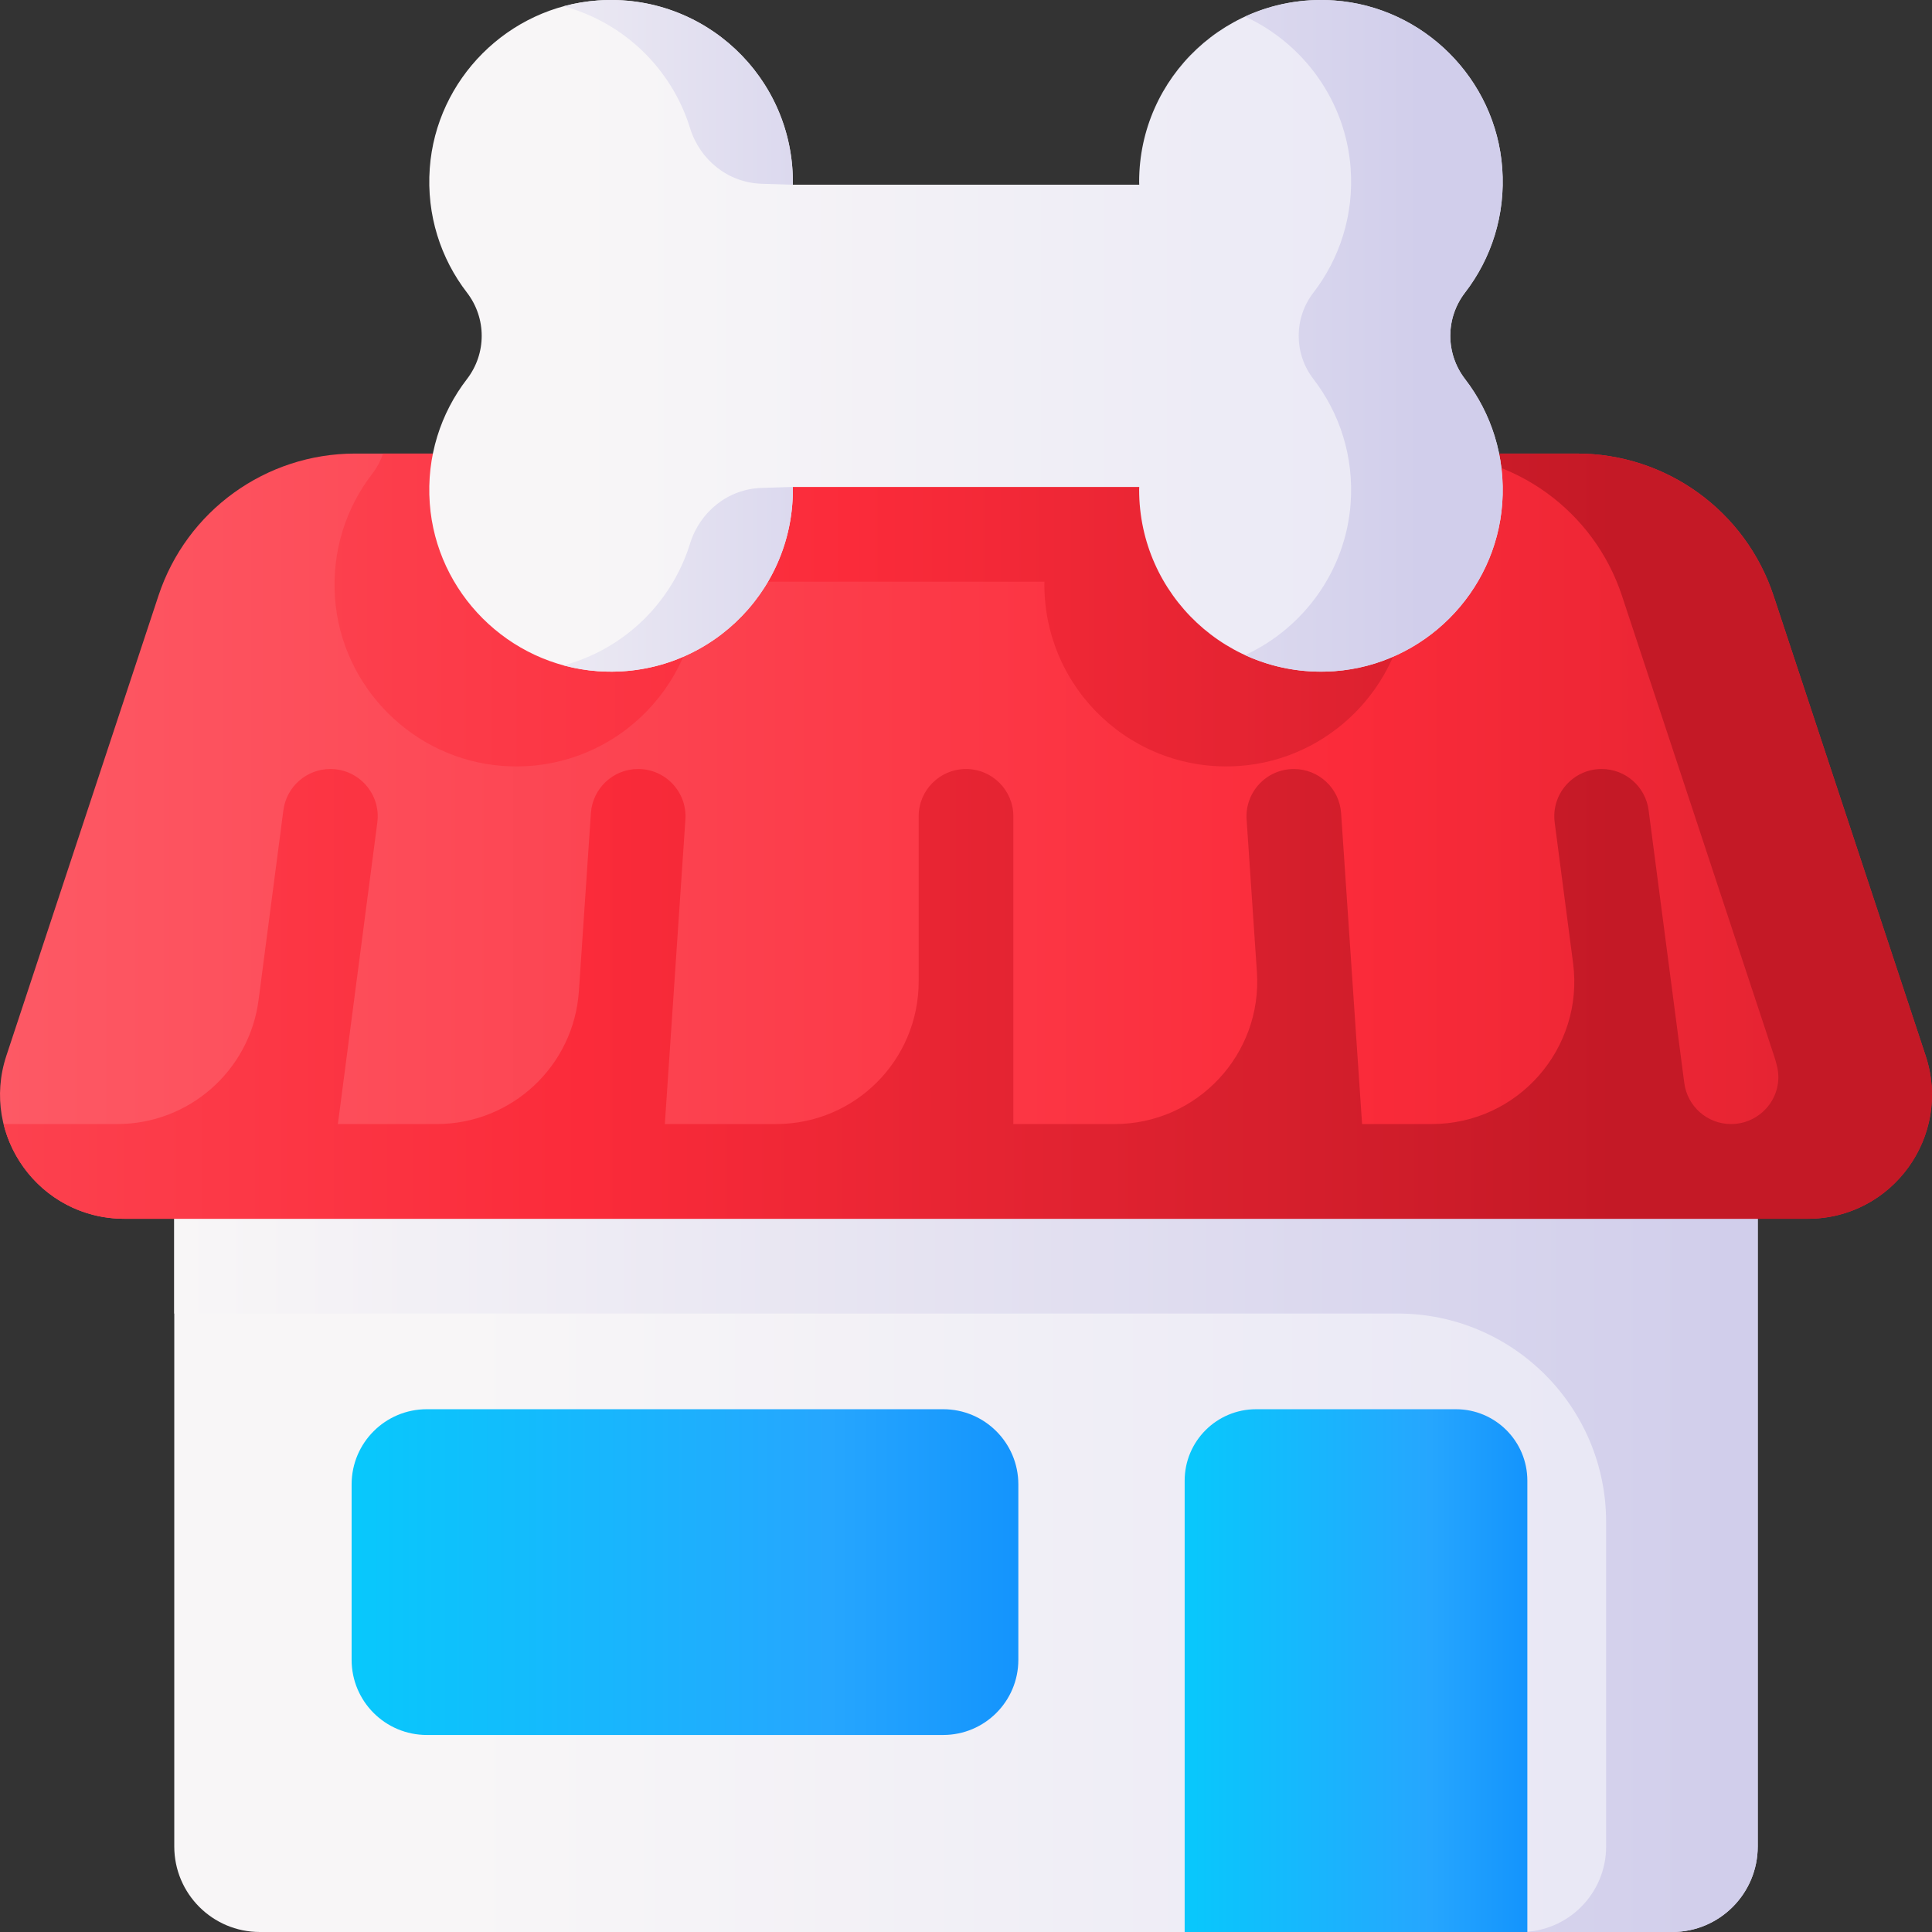 <svg id="Capa_1" enable-background="new 0 0 510.002 510.002" height="512" viewBox="0 0 510.002 510.002" width="512" xmlns="http://www.w3.org/2000/svg" xmlns:xlink="http://www.w3.org/1999/xlink"><rect x="0" y="0" width="510.002" height="510.002" fill="#333333" stroke="none"/><linearGradient id="lg1"><stop offset="0" stop-color="#f8f6f7"/><stop offset=".179" stop-color="#f8f6f7"/><stop offset="1" stop-color="#e7e6f5"/></linearGradient><linearGradient id="SVGID_1_" gradientUnits="userSpaceOnUse" x1="47.155" x2="456.637" xlink:href="#lg1" y1="396.473" y2="396.473"/><linearGradient id="lg2"><stop offset="0" stop-color="#f8f6f7"/><stop offset="1" stop-color="#d1ceeb"/></linearGradient><linearGradient id="SVGID_2_" gradientUnits="userSpaceOnUse" x1="47.155" x2="456.638" xlink:href="#lg2" y1="396.471" y2="396.471"/><linearGradient id="lg3"><stop offset="0" stop-color="#fe646f"/><stop offset=".593" stop-color="#fb2b3a"/><stop offset="1" stop-color="#c41926"/></linearGradient><linearGradient id="SVGID_3_" gradientUnits="userSpaceOnUse" x1="-83.453" x2="654.879" xlink:href="#lg3" y1="220.729" y2="220.729"/><linearGradient id="SVGID_5_" gradientUnits="userSpaceOnUse" x1="-148.666" x2="480.782" xlink:href="#lg3" y1="161.022" y2="161.022"/><linearGradient id="SVGID_6_" gradientUnits="userSpaceOnUse" x1="-241.999" x2="426.187" xlink:href="#lg3" y1="220.731" y2="220.731"/><linearGradient id="SVGID_7_" gradientUnits="userSpaceOnUse" x1="92.325" x2="416.087" xlink:href="#lg1" y1="88.651" y2="88.651"/><linearGradient id="SVGID_8_" gradientUnits="userSpaceOnUse" x1="204.668" x2="375.101" xlink:href="#lg2" y1="88.651" y2="88.651"/><linearGradient id="SVGID_9_" gradientUnits="userSpaceOnUse" x1="102.501" x2="249.502" xlink:href="#lg2" y1="24.38" y2="24.38"/><linearGradient id="SVGID_10_" gradientUnits="userSpaceOnUse" x1="102.501" x2="249.502" xlink:href="#lg2" y1="152.922" y2="152.922"/><linearGradient id="lg4"><stop offset="0" stop-color="#01d0fb"/><stop offset=".608" stop-color="#26a6fe"/><stop offset="1" stop-color="#0182fc"/></linearGradient><linearGradient id="SVGID_11_" gradientUnits="userSpaceOnUse" x1="64.018" x2="318.815" xlink:href="#lg4" y1="414.997" y2="414.997"/><linearGradient id="SVGID_12_" gradientUnits="userSpaceOnUse" x1="297.922" x2="428.882" xlink:href="#lg4" y1="441.002" y2="441.002"/><g><path d="m441.418 510.002h-372.834c-12.472 0-22.582-10.11-22.582-22.582v-204.476h417.998v204.476c0 12.472-10.11 22.582-22.582 22.582z" fill="url(#SVGID_1_)"/><path d="m464.001 282.941v204.48c0 12.471-10.109 22.58-22.58 22.58h-40.02c12.47 0 22.58-10.11 22.58-22.58v-85.621c0-30.408-24.651-55.059-55.059-55.059h-322.921v-63.8z" fill="url(#SVGID_2_)"/><path d="m477.212 321.727h-444.421c-22.33 0-38.118-21.849-31.108-43.05l40.152-121.441c7.402-22.388 28.325-37.507 51.904-37.507h322.525c23.58 0 44.502 15.119 51.904 37.507l40.152 121.441c7.01 21.202-8.778 43.05-31.108 43.05z" fill="url(#SVGID_3_)"/><path d="m477.212 321.727h-444.421c-22.33 0-38.118-21.849-31.108-43.05l40.152-121.441c7.402-22.388 28.325-37.507 51.904-37.507h322.525c23.58 0 44.502 15.119 51.904 37.507l40.152 121.441c7.01 21.202-8.778 43.05-31.108 43.05z" fill="url(#SVGID_3_)"/><path d="m132.762 202.187c28.101 2.012 51.523-20.19 51.523-47.862 0-.259-.021-.513-.025-.771h91.461c-.004.258-.025.512-.025.771 0 27.672 23.422 49.874 51.523 47.862 23.571-1.687 42.62-20.723 44.326-44.292.896-12.379-2.911-23.847-9.813-32.809-1.274-1.654-2.232-3.466-2.882-5.356h-257.719c-.65 1.89-1.607 3.701-2.882 5.356-6.903 8.962-10.709 20.429-9.813 32.809 1.706 23.569 20.756 42.604 44.326 44.292z" fill="url(#SVGID_5_)"/><path d="m508.321 278.681-40.15-121.44c-7.41-22.39-28.33-37.51-51.91-37.51h-40.02c23.58 0 44.5 15.12 51.91 37.51l40.15 121.44c.319.965.591 1.932.817 2.897 1.816 7.752-4.199 15.143-12.16 15.143-6.252 0-11.535-4.637-12.345-10.836l-9.418-72.005c-.814-6.224-6.118-10.879-12.394-10.879h-.007c-7.547 0-13.373 6.638-12.394 14.121l4.855 37.116c2.945 22.514-14.582 42.483-37.288 42.483h-18.411l-5.536-82.061c-.443-6.562-5.895-11.659-12.472-11.659h-.002c-7.235 0-12.959 6.124-12.472 13.342l2.718 40.237c1.467 21.717-15.754 40.14-37.52 40.14h-26.769v-81.22c0-6.904-5.596-12.5-12.5-12.5-6.904 0-12.5 5.596-12.5 12.5v43.614c0 20.769-16.837 37.606-37.606 37.606h-29.397l5.429-80.378c.488-7.219-5.236-13.342-12.472-13.342h-.002c-6.577 0-12.029 5.097-12.472 11.659l-3.17 46.987c-1.332 19.742-17.734 35.074-37.52 35.074h-26.101l10.412-79.599c.979-7.484-4.847-14.121-12.394-14.121h-.007c-6.277 0-11.58 4.655-12.394 10.879l-6.555 50.113c-2.449 18.724-18.404 32.728-37.288 32.728h-30.025c3.42 13.98 15.98 25.01 31.85 25.01h444.42c15.87 0 28.43-11.03 31.85-25.01 1.41-5.709 1.29-11.899-.74-18.039z" fill="url(#SVGID_6_)"/><g><path d="m386.742 77.228c6.903-8.962 10.709-20.429 9.813-32.809-1.706-23.569-20.756-42.605-44.326-44.292-28.101-2.011-51.522 20.19-51.522 47.862 0 .259.021.513.025.771h-91.461c.004-.258.025-.512.025-.771 0-27.672-23.422-49.874-51.522-47.862-23.571 1.687-42.621 20.723-44.326 44.292-.896 12.379 2.911 23.847 9.813 32.809 5.199 6.75 5.199 16.097 0 22.847-6.903 8.962-10.709 20.429-9.813 32.808 1.706 23.569 20.755 42.605 44.326 44.293 28.101 2.012 51.523-20.19 51.523-47.862 0-.259-.021-.513-.025-.771h91.461c-.004.258-.025.512-.025.771 0 27.672 23.422 49.874 51.523 47.862 23.571-1.687 42.621-20.723 44.326-44.293.896-12.379-2.911-23.847-9.813-32.808-5.202-6.751-5.202-16.097-.002-22.847z" fill="url(#SVGID_7_)"/><path d="m386.742 77.228c6.903-8.962 10.709-20.429 9.813-32.809-1.706-23.57-20.756-42.605-44.326-44.292-8.443-.604-16.457.99-23.547 4.249 15.463 7.141 26.569 22.307 27.853 40.043.896 12.379-2.911 23.847-9.813 32.809-5.199 6.75-5.199 16.097 0 22.847 6.903 8.962 10.709 20.429 9.813 32.809-1.283 17.737-12.39 32.903-27.853 40.043 7.09 3.259 15.104 4.854 23.547 4.249 23.571-1.687 42.621-20.723 44.326-44.292.896-12.379-2.911-23.847-9.813-32.809-5.2-6.751-5.2-16.097 0-22.847z" fill="url(#SVGID_8_)"/><g><path d="m182.161 33.831c2.6 8.428 10.077 14.404 18.893 14.676l8.217.254c.008-.007.012-.011.019-.019.429-28.021-23.161-50.644-51.516-48.615-3.083.221-6.086.745-8.985 1.531 15.9 4.277 28.539 16.51 33.372 32.173z" fill="url(#SVGID_9_)"/><path d="m201.054 128.796c-8.816.272-16.292 6.248-18.893 14.676-4.832 15.662-17.472 27.896-33.373 32.173 2.9.786 5.902 1.31 8.985 1.531 28.355 2.03 51.946-20.594 51.517-48.615-.008-.007-.012-.011-.019-.019z" fill="url(#SVGID_10_)"/></g></g><g><path d="m248.978 457.992h-136.32c-10.957 0-19.84-8.883-19.84-19.84v-46.311c0-10.957 8.883-19.84 19.84-19.84h136.32c10.957 0 19.84 8.883 19.84 19.84v46.311c0 10.957-8.883 19.84-19.84 19.84z" fill="url(#SVGID_11_)"/><path d="m312.724 510.002h90.46v-119.142c0-10.415-8.443-18.859-18.859-18.859h-52.743c-10.415 0-18.859 8.443-18.859 18.859v119.142z" fill="url(#SVGID_12_)"/></g></g></svg>